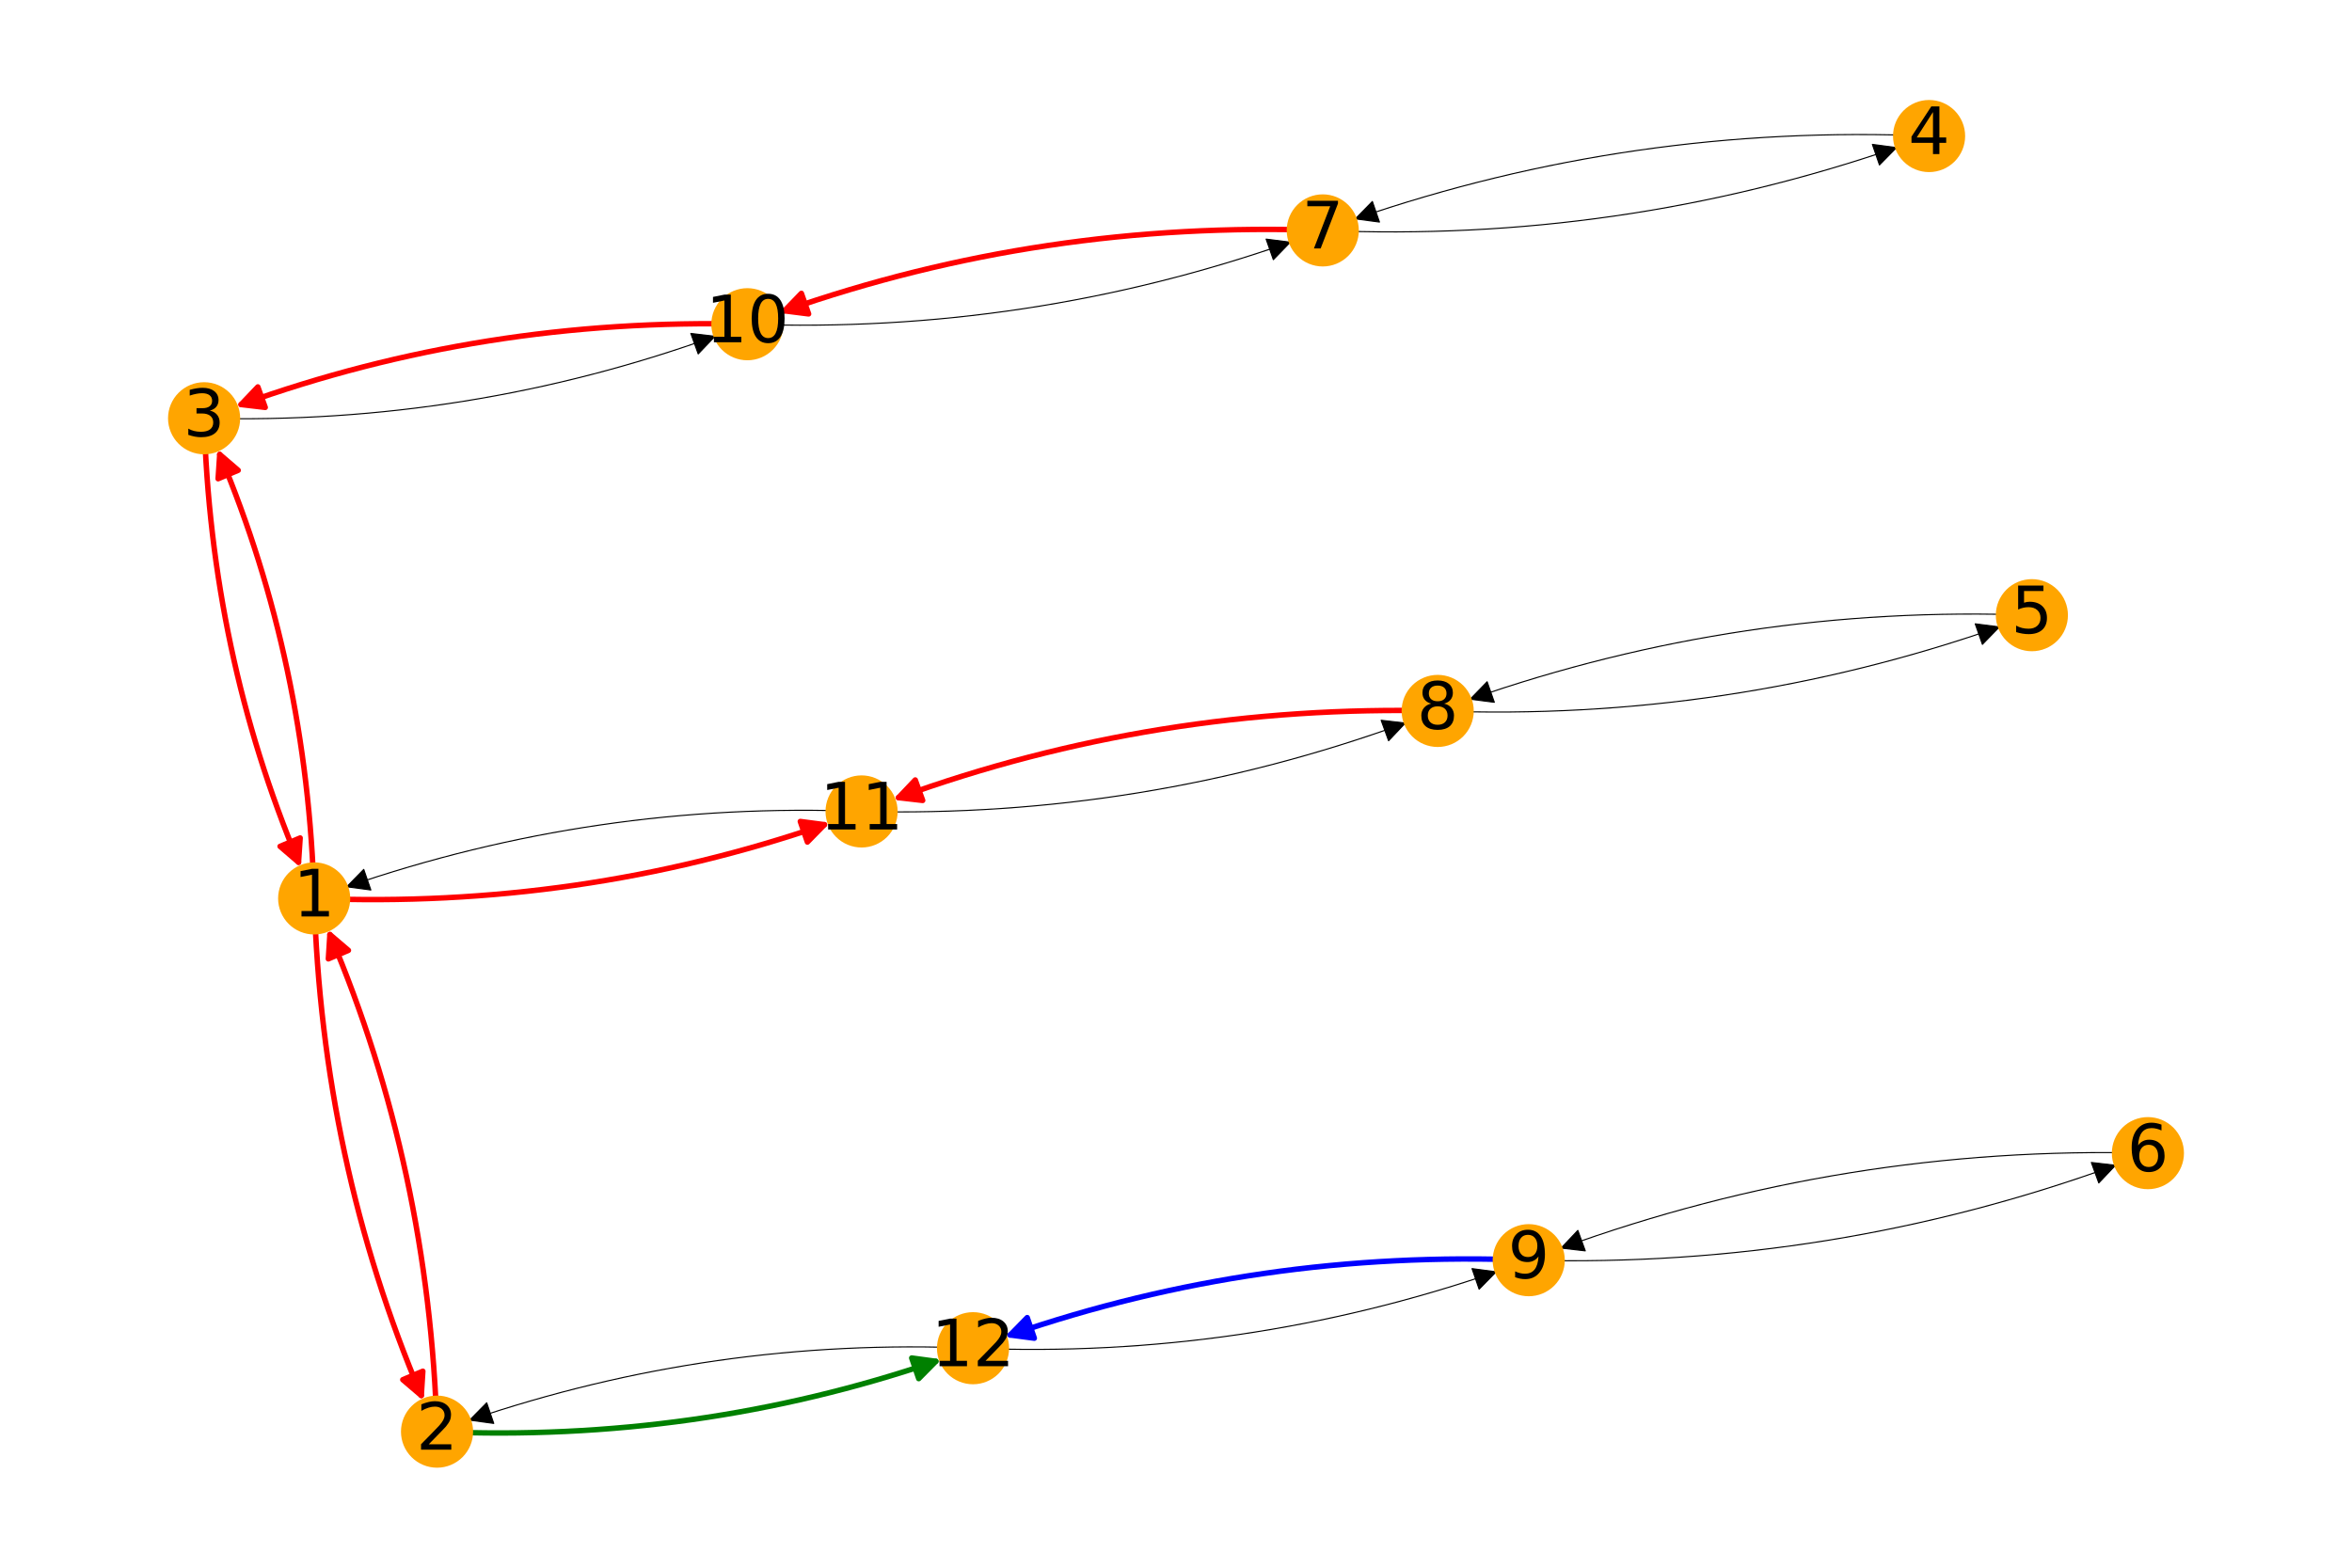 <?xml version="1.0" encoding="utf-8" standalone="no"?>
<!DOCTYPE svg PUBLIC "-//W3C//DTD SVG 1.1//EN"
  "http://www.w3.org/Graphics/SVG/1.1/DTD/svg11.dtd">
<!-- Created with matplotlib (https://matplotlib.org/) -->
<svg height="288pt" version="1.1" viewBox="0 0 432 288" width="432pt" xmlns="http://www.w3.org/2000/svg" xmlns:xlink="http://www.w3.org/1999/xlink">
 <defs>
  <style type="text/css">
*{stroke-linecap:butt;stroke-linejoin:round;}
  </style>
 </defs>
 <g id="figure_1">
  <g id="patch_1">
   <path d="M 0 288 
L 432 288 
L 432 0 
L 0 0 
z
" style="fill:#ffffff;"/>
  </g>
  <g id="axes_1">
   <g id="patch_2">
    <path clip-path="url(#pabfebdcc1e)" d="M 57.705 165.05 
Q 56.503 121.99 40.359 83.485 
" style="fill:none;stroke:#ff0000;stroke-linecap:round;"/>
    <path clip-path="url(#pabfebdcc1e)" d="M 40.062 87.947 
L 40.359 83.485 
L 43.75 86.4 
L 40.062 87.947 
z
" style="fill:#ff0000;stroke:#ff0000;stroke-linecap:round;"/>
   </g>
   <g id="patch_3">
    <path clip-path="url(#pabfebdcc1e)" d="M 57.705 165.05 
Q 59.104 213.219 77.383 256.37 
" style="fill:none;stroke:#ff0000;stroke-linecap:round;"/>
    <path clip-path="url(#pabfebdcc1e)" d="M 77.665 251.907 
L 77.383 256.37 
L 73.982 253.467 
L 77.665 251.907 
z
" style="fill:#ff0000;stroke:#ff0000;stroke-linecap:round;"/>
   </g>
   <g id="patch_4">
    <path clip-path="url(#pabfebdcc1e)" d="M 57.705 165.05 
Q 106.509 166.992 151.427 151.498 
" style="fill:none;stroke:#ff0000;stroke-linecap:round;"/>
    <path clip-path="url(#pabfebdcc1e)" d="M 146.994 150.912 
L 151.427 151.498 
L 148.298 154.693 
L 146.994 150.912 
z
" style="fill:#ff0000;stroke:#ff0000;stroke-linecap:round;"/>
   </g>
   <g id="patch_5">
    <path clip-path="url(#pabfebdcc1e)" d="M 137.273 59.563 
Q 188.773 61.404 236.99 44.491 
" style="fill:none;stroke:#000000;stroke-linecap:round;stroke-width:0.2;"/>
    <path clip-path="url(#pabfebdcc1e)" d="M 232.554 43.928 
L 236.99 44.491 
L 233.878 47.702 
L 232.554 43.928 
z
" style="stroke:#000000;stroke-linecap:round;stroke-width:0.2;"/>
   </g>
   <g id="patch_6">
    <path clip-path="url(#pabfebdcc1e)" d="M 137.273 59.563 
Q 88.72 58.302 44.275 74.318 
" style="fill:none;stroke:#ff0000;stroke-linecap:round;"/>
    <path clip-path="url(#pabfebdcc1e)" d="M 48.717 74.843 
L 44.275 74.318 
L 47.36 71.08 
L 48.717 74.843 
z
" style="fill:#ff0000;stroke:#ff0000;stroke-linecap:round;"/>
   </g>
   <g id="patch_7">
    <path clip-path="url(#pabfebdcc1e)" d="M 158.25 149.071 
Q 209.937 150.343 258.123 132.833 
" style="fill:none;stroke:#000000;stroke-linecap:round;stroke-width:0.2;"/>
    <path clip-path="url(#pabfebdcc1e)" d="M 253.681 132.32 
L 258.123 132.833 
L 255.047 136.079 
L 253.681 132.32 
z
" style="stroke:#000000;stroke-linecap:round;stroke-width:0.2;"/>
   </g>
   <g id="patch_8">
    <path clip-path="url(#pabfebdcc1e)" d="M 158.25 149.071 
Q 109.446 147.128 63.682 162.914 
" style="fill:none;stroke:#000000;stroke-linecap:round;stroke-width:0.2;"/>
    <path clip-path="url(#pabfebdcc1e)" d="M 68.115 163.5 
L 63.682 162.914 
L 66.811 159.719 
L 68.115 163.5 
z
" style="stroke:#000000;stroke-linecap:round;stroke-width:0.2;"/>
   </g>
   <g id="patch_9">
    <path clip-path="url(#pabfebdcc1e)" d="M 178.718 247.68 
Q 131.028 245.631 86.256 260.893 
" style="fill:none;stroke:#000000;stroke-linecap:round;stroke-width:0.2;"/>
    <path clip-path="url(#pabfebdcc1e)" d="M 90.687 261.496 
L 86.256 260.893 
L 89.396 257.709 
L 90.687 261.496 
z
" style="stroke:#000000;stroke-linecap:round;stroke-width:0.2;"/>
   </g>
   <g id="patch_10">
    <path clip-path="url(#pabfebdcc1e)" d="M 178.718 247.68 
Q 228.302 249.678 274.806 233.645 
" style="fill:none;stroke:#000000;stroke-linecap:round;stroke-width:0.2;"/>
    <path clip-path="url(#pabfebdcc1e)" d="M 270.373 233.058 
L 274.806 233.645 
L 271.676 236.839 
L 270.373 233.058 
z
" style="stroke:#000000;stroke-linecap:round;stroke-width:0.2;"/>
   </g>
   <g id="patch_11">
    <path clip-path="url(#pabfebdcc1e)" d="M 80.272 263.008 
Q 78.874 214.838 60.594 171.687 
" style="fill:none;stroke:#ff0000;stroke-linecap:round;"/>
    <path clip-path="url(#pabfebdcc1e)" d="M 60.312 176.151 
L 60.594 171.687 
L 63.996 174.59 
L 60.312 176.151 
z
" style="fill:#ff0000;stroke:#ff0000;stroke-linecap:round;"/>
   </g>
   <g id="patch_12">
    <path clip-path="url(#pabfebdcc1e)" d="M 80.272 263.008 
Q 127.963 265.057 171.888 250.084 
" style="fill:none;stroke:#008000;stroke-linecap:round;"/>
    <path clip-path="url(#pabfebdcc1e)" d="M 167.457 249.481 
L 171.888 250.084 
L 168.747 253.267 
L 167.457 249.481 
z
" style="fill:#008000;stroke:#008000;stroke-linecap:round;"/>
   </g>
   <g id="patch_13">
    <path clip-path="url(#pabfebdcc1e)" d="M 37.488 76.839 
Q 86.041 78.1 131.327 61.781 
" style="fill:none;stroke:#000000;stroke-linecap:round;stroke-width:0.2;"/>
    <path clip-path="url(#pabfebdcc1e)" d="M 126.886 61.256 
L 131.327 61.781 
L 128.242 65.019 
L 126.886 61.256 
z
" style="stroke:#000000;stroke-linecap:round;stroke-width:0.2;"/>
   </g>
   <g id="patch_14">
    <path clip-path="url(#pabfebdcc1e)" d="M 37.488 76.839 
Q 38.69 119.898 54.833 158.404 
" style="fill:none;stroke:#ff0000;stroke-linecap:round;"/>
    <path clip-path="url(#pabfebdcc1e)" d="M 55.131 153.941 
L 54.833 158.404 
L 51.442 155.488 
L 55.131 153.941 
z
" style="fill:#ff0000;stroke:#ff0000;stroke-linecap:round;"/>
   </g>
   <g id="patch_15">
    <path clip-path="url(#pabfebdcc1e)" d="M 354.32 24.992 
Q 299.969 22.655 248.937 40.205 
" style="fill:none;stroke:#000000;stroke-linecap:round;stroke-width:0.2;"/>
    <path clip-path="url(#pabfebdcc1e)" d="M 253.37 40.795 
L 248.937 40.205 
L 252.069 37.012 
L 253.37 40.795 
z
" style="stroke:#000000;stroke-linecap:round;stroke-width:0.2;"/>
   </g>
   <g id="patch_16">
    <path clip-path="url(#pabfebdcc1e)" d="M 373.201 113.017 
Q 319.939 111.012 270.033 128.45 
" style="fill:none;stroke:#000000;stroke-linecap:round;stroke-width:0.2;"/>
    <path clip-path="url(#pabfebdcc1e)" d="M 274.468 129.019 
L 270.033 128.45 
L 273.149 125.243 
L 274.468 129.019 
z
" style="stroke:#000000;stroke-linecap:round;stroke-width:0.2;"/>
   </g>
   <g id="patch_17">
    <path clip-path="url(#pabfebdcc1e)" d="M 394.512 211.845 
Q 338.751 210.385 286.733 229.284 
" style="fill:none;stroke:#000000;stroke-linecap:round;stroke-width:0.2;"/>
    <path clip-path="url(#pabfebdcc1e)" d="M 291.176 229.798 
L 286.733 229.284 
L 289.81 226.038 
L 291.176 229.798 
z
" style="stroke:#000000;stroke-linecap:round;stroke-width:0.2;"/>
   </g>
   <g id="patch_18">
    <path clip-path="url(#pabfebdcc1e)" d="M 242.956 42.328 
Q 297.307 44.665 348.34 27.115 
" style="fill:none;stroke:#000000;stroke-linecap:round;stroke-width:0.2;"/>
    <path clip-path="url(#pabfebdcc1e)" d="M 343.907 26.525 
L 348.34 27.115 
L 345.208 30.307 
L 343.907 26.525 
z
" style="stroke:#000000;stroke-linecap:round;stroke-width:0.2;"/>
   </g>
   <g id="patch_19">
    <path clip-path="url(#pabfebdcc1e)" d="M 242.956 42.328 
Q 191.457 40.487 144.083 57.104 
" style="fill:none;stroke:#ff0000;stroke-linecap:round;"/>
    <path clip-path="url(#pabfebdcc1e)" d="M 148.52 57.668 
L 144.083 57.104 
L 147.196 53.893 
L 148.52 57.668 
z
" style="fill:#ff0000;stroke:#ff0000;stroke-linecap:round;"/>
   </g>
   <g id="patch_20">
    <path clip-path="url(#pabfebdcc1e)" d="M 264.064 130.604 
Q 317.326 132.609 367.232 115.171 
" style="fill:none;stroke:#000000;stroke-linecap:round;stroke-width:0.2;"/>
    <path clip-path="url(#pabfebdcc1e)" d="M 362.797 114.602 
L 367.232 115.171 
L 364.116 118.378 
L 362.797 114.602 
z
" style="stroke:#000000;stroke-linecap:round;stroke-width:0.2;"/>
   </g>
   <g id="patch_21">
    <path clip-path="url(#pabfebdcc1e)" d="M 264.064 130.604 
Q 212.377 129.332 165.031 146.536 
" style="fill:none;stroke:#ff0000;stroke-linecap:round;"/>
    <path clip-path="url(#pabfebdcc1e)" d="M 169.474 147.049 
L 165.031 146.536 
L 168.108 143.29 
L 169.474 147.049 
z
" style="fill:#ff0000;stroke:#ff0000;stroke-linecap:round;"/>
   </g>
   <g id="patch_22">
    <path clip-path="url(#pabfebdcc1e)" d="M 280.786 231.51 
Q 231.203 229.512 185.544 245.254 
" style="fill:none;stroke:#0000ff;stroke-linecap:round;"/>
    <path clip-path="url(#pabfebdcc1e)" d="M 189.977 245.841 
L 185.544 245.254 
L 188.673 242.059 
L 189.977 245.841 
z
" style="fill:#0000ff;stroke:#0000ff;stroke-linecap:round;"/>
   </g>
   <g id="patch_23">
    <path clip-path="url(#pabfebdcc1e)" d="M 280.786 231.51 
Q 336.548 232.97 388.565 214.071 
" style="fill:none;stroke:#000000;stroke-linecap:round;stroke-width:0.2;"/>
    <path clip-path="url(#pabfebdcc1e)" d="M 384.123 213.557 
L 388.565 214.071 
L 385.489 217.317 
L 384.123 213.557 
z
" style="stroke:#000000;stroke-linecap:round;stroke-width:0.2;"/>
   </g>
   <g id="PathCollection_1">
    <defs>
     <path d="M 0 6.124 
C 1.624 6.124 3.182 5.478 4.33 4.33 
C 5.478 3.182 6.124 1.624 6.124 0 
C 6.124 -1.624 5.478 -3.182 4.33 -4.33 
C 3.182 -5.478 1.624 -6.124 0 -6.124 
C -1.624 -6.124 -3.182 -5.478 -4.33 -4.33 
C -5.478 -3.182 -6.124 -1.624 -6.124 0 
C -6.124 1.624 -5.478 3.182 -4.33 4.33 
C -3.182 5.478 -1.624 6.124 0 6.124 
z
" id="ma141c62831" style="stroke:#ffa500;"/>
    </defs>
    <g clip-path="url(#pabfebdcc1e)">
     <use style="fill:#ffa500;stroke:#ffa500;" x="57.705" xlink:href="#ma141c62831" y="165.05"/>
     <use style="fill:#ffa500;stroke:#ffa500;" x="137.273" xlink:href="#ma141c62831" y="59.563"/>
     <use style="fill:#ffa500;stroke:#ffa500;" x="158.25" xlink:href="#ma141c62831" y="149.071"/>
     <use style="fill:#ffa500;stroke:#ffa500;" x="178.718" xlink:href="#ma141c62831" y="247.68"/>
     <use style="fill:#ffa500;stroke:#ffa500;" x="80.272" xlink:href="#ma141c62831" y="263.008"/>
     <use style="fill:#ffa500;stroke:#ffa500;" x="37.488" xlink:href="#ma141c62831" y="76.839"/>
     <use style="fill:#ffa500;stroke:#ffa500;" x="354.32" xlink:href="#ma141c62831" y="24.992"/>
     <use style="fill:#ffa500;stroke:#ffa500;" x="373.201" xlink:href="#ma141c62831" y="113.017"/>
     <use style="fill:#ffa500;stroke:#ffa500;" x="394.512" xlink:href="#ma141c62831" y="211.845"/>
     <use style="fill:#ffa500;stroke:#ffa500;" x="242.956" xlink:href="#ma141c62831" y="42.328"/>
     <use style="fill:#ffa500;stroke:#ffa500;" x="264.064" xlink:href="#ma141c62831" y="130.604"/>
     <use style="fill:#ffa500;stroke:#ffa500;" x="280.786" xlink:href="#ma141c62831" y="231.51"/>
    </g>
   </g>
   <g id="text_1">
    <g clip-path="url(#pabfebdcc1e)">
     <!-- 1 -->
     <defs>
      <path d="M 12.406 8.297 
L 28.516 8.297 
L 28.516 63.922 
L 10.984 60.406 
L 10.984 69.391 
L 28.422 72.906 
L 38.281 72.906 
L 38.281 8.297 
L 54.391 8.297 
L 54.391 0 
L 12.406 0 
z
" id="DejaVuSans-49"/>
     </defs>
     <g transform="translate(53.887 168.361)scale(0.12 -0.12)">
      <use xlink:href="#DejaVuSans-49"/>
     </g>
    </g>
   </g>
   <g id="text_2">
    <g clip-path="url(#pabfebdcc1e)">
     <!-- 10 -->
     <defs>
      <path d="M 31.781 66.406 
Q 24.172 66.406 20.328 58.906 
Q 16.5 51.422 16.5 36.375 
Q 16.5 21.391 20.328 13.891 
Q 24.172 6.391 31.781 6.391 
Q 39.453 6.391 43.281 13.891 
Q 47.125 21.391 47.125 36.375 
Q 47.125 51.422 43.281 58.906 
Q 39.453 66.406 31.781 66.406 
z
M 31.781 74.219 
Q 44.047 74.219 50.516 64.516 
Q 56.984 54.828 56.984 36.375 
Q 56.984 17.969 50.516 8.266 
Q 44.047 -1.422 31.781 -1.422 
Q 19.531 -1.422 13.062 8.266 
Q 6.594 17.969 6.594 36.375 
Q 6.594 54.828 13.062 64.516 
Q 19.531 74.219 31.781 74.219 
z
" id="DejaVuSans-48"/>
     </defs>
     <g transform="translate(129.638 62.875)scale(0.12 -0.12)">
      <use xlink:href="#DejaVuSans-49"/>
      <use x="63.623" xlink:href="#DejaVuSans-48"/>
     </g>
    </g>
   </g>
   <g id="text_3">
    <g clip-path="url(#pabfebdcc1e)">
     <!-- 11 -->
     <g transform="translate(150.615 152.382)scale(0.12 -0.12)">
      <use xlink:href="#DejaVuSans-49"/>
      <use x="63.623" xlink:href="#DejaVuSans-49"/>
     </g>
    </g>
   </g>
   <g id="text_4">
    <g clip-path="url(#pabfebdcc1e)">
     <!-- 12 -->
     <defs>
      <path d="M 19.188 8.297 
L 53.609 8.297 
L 53.609 0 
L 7.328 0 
L 7.328 8.297 
Q 12.938 14.109 22.625 23.891 
Q 32.328 33.688 34.812 36.531 
Q 39.547 41.844 41.422 45.531 
Q 43.312 49.219 43.312 52.781 
Q 43.312 58.594 39.234 62.25 
Q 35.156 65.922 28.609 65.922 
Q 23.969 65.922 18.812 64.312 
Q 13.672 62.703 7.812 59.422 
L 7.812 69.391 
Q 13.766 71.781 18.938 73 
Q 24.125 74.219 28.422 74.219 
Q 39.75 74.219 46.484 68.547 
Q 53.219 62.891 53.219 53.422 
Q 53.219 48.922 51.531 44.891 
Q 49.859 40.875 45.406 35.406 
Q 44.188 33.984 37.641 27.219 
Q 31.109 20.453 19.188 8.297 
z
" id="DejaVuSans-50"/>
     </defs>
     <g transform="translate(171.083 250.991)scale(0.12 -0.12)">
      <use xlink:href="#DejaVuSans-49"/>
      <use x="63.623" xlink:href="#DejaVuSans-50"/>
     </g>
    </g>
   </g>
   <g id="text_5">
    <g clip-path="url(#pabfebdcc1e)">
     <!-- 2 -->
     <g transform="translate(76.455 266.32)scale(0.12 -0.12)">
      <use xlink:href="#DejaVuSans-50"/>
     </g>
    </g>
   </g>
   <g id="text_6">
    <g clip-path="url(#pabfebdcc1e)">
     <!-- 3 -->
     <defs>
      <path d="M 40.578 39.312 
Q 47.656 37.797 51.625 33 
Q 55.609 28.219 55.609 21.188 
Q 55.609 10.406 48.188 4.484 
Q 40.766 -1.422 27.094 -1.422 
Q 22.516 -1.422 17.656 -0.516 
Q 12.797 0.391 7.625 2.203 
L 7.625 11.719 
Q 11.719 9.328 16.594 8.109 
Q 21.484 6.891 26.812 6.891 
Q 36.078 6.891 40.938 10.547 
Q 45.797 14.203 45.797 21.188 
Q 45.797 27.641 41.281 31.266 
Q 36.766 34.906 28.719 34.906 
L 20.219 34.906 
L 20.219 43.016 
L 29.109 43.016 
Q 36.375 43.016 40.234 45.922 
Q 44.094 48.828 44.094 54.297 
Q 44.094 59.906 40.109 62.906 
Q 36.141 65.922 28.719 65.922 
Q 24.656 65.922 20.016 65.031 
Q 15.375 64.156 9.812 62.312 
L 9.812 71.094 
Q 15.438 72.656 20.344 73.438 
Q 25.25 74.219 29.594 74.219 
Q 40.828 74.219 47.359 69.109 
Q 53.906 64.016 53.906 55.328 
Q 53.906 49.266 50.438 45.094 
Q 46.969 40.922 40.578 39.312 
z
" id="DejaVuSans-51"/>
     </defs>
     <g transform="translate(33.67 80.15)scale(0.12 -0.12)">
      <use xlink:href="#DejaVuSans-51"/>
     </g>
    </g>
   </g>
   <g id="text_7">
    <g clip-path="url(#pabfebdcc1e)">
     <!-- 4 -->
     <defs>
      <path d="M 37.797 64.312 
L 12.891 25.391 
L 37.797 25.391 
z
M 35.203 72.906 
L 47.609 72.906 
L 47.609 25.391 
L 58.016 25.391 
L 58.016 17.188 
L 47.609 17.188 
L 47.609 0 
L 37.797 0 
L 37.797 17.188 
L 4.891 17.188 
L 4.891 26.703 
z
" id="DejaVuSans-52"/>
     </defs>
     <g transform="translate(350.503 28.303)scale(0.12 -0.12)">
      <use xlink:href="#DejaVuSans-52"/>
     </g>
    </g>
   </g>
   <g id="text_8">
    <g clip-path="url(#pabfebdcc1e)">
     <!-- 5 -->
     <defs>
      <path d="M 10.797 72.906 
L 49.516 72.906 
L 49.516 64.594 
L 19.828 64.594 
L 19.828 46.734 
Q 21.969 47.469 24.109 47.828 
Q 26.266 48.188 28.422 48.188 
Q 40.625 48.188 47.75 41.5 
Q 54.891 34.812 54.891 23.391 
Q 54.891 11.625 47.562 5.094 
Q 40.234 -1.422 26.906 -1.422 
Q 22.312 -1.422 17.547 -0.641 
Q 12.797 0.141 7.719 1.703 
L 7.719 11.625 
Q 12.109 9.234 16.797 8.062 
Q 21.484 6.891 26.703 6.891 
Q 35.156 6.891 40.078 11.328 
Q 45.016 15.766 45.016 23.391 
Q 45.016 31 40.078 35.438 
Q 35.156 39.891 26.703 39.891 
Q 22.75 39.891 18.812 39.016 
Q 14.891 38.141 10.797 36.281 
z
" id="DejaVuSans-53"/>
     </defs>
     <g transform="translate(369.384 116.328)scale(0.12 -0.12)">
      <use xlink:href="#DejaVuSans-53"/>
     </g>
    </g>
   </g>
   <g id="text_9">
    <g clip-path="url(#pabfebdcc1e)">
     <!-- 6 -->
     <defs>
      <path d="M 33.016 40.375 
Q 26.375 40.375 22.484 35.828 
Q 18.609 31.297 18.609 23.391 
Q 18.609 15.531 22.484 10.953 
Q 26.375 6.391 33.016 6.391 
Q 39.656 6.391 43.531 10.953 
Q 47.406 15.531 47.406 23.391 
Q 47.406 31.297 43.531 35.828 
Q 39.656 40.375 33.016 40.375 
z
M 52.594 71.297 
L 52.594 62.312 
Q 48.875 64.062 45.094 64.984 
Q 41.312 65.922 37.594 65.922 
Q 27.828 65.922 22.672 59.328 
Q 17.531 52.734 16.797 39.406 
Q 19.672 43.656 24.016 45.922 
Q 28.375 48.188 33.594 48.188 
Q 44.578 48.188 50.953 41.516 
Q 57.328 34.859 57.328 23.391 
Q 57.328 12.156 50.688 5.359 
Q 44.047 -1.422 33.016 -1.422 
Q 20.359 -1.422 13.672 8.266 
Q 6.984 17.969 6.984 36.375 
Q 6.984 53.656 15.188 63.938 
Q 23.391 74.219 37.203 74.219 
Q 40.922 74.219 44.703 73.484 
Q 48.484 72.75 52.594 71.297 
z
" id="DejaVuSans-54"/>
     </defs>
     <g transform="translate(390.695 215.156)scale(0.12 -0.12)">
      <use xlink:href="#DejaVuSans-54"/>
     </g>
    </g>
   </g>
   <g id="text_10">
    <g clip-path="url(#pabfebdcc1e)">
     <!-- 7 -->
     <defs>
      <path d="M 8.203 72.906 
L 55.078 72.906 
L 55.078 68.703 
L 28.609 0 
L 18.312 0 
L 43.219 64.594 
L 8.203 64.594 
z
" id="DejaVuSans-55"/>
     </defs>
     <g transform="translate(239.139 45.639)scale(0.12 -0.12)">
      <use xlink:href="#DejaVuSans-55"/>
     </g>
    </g>
   </g>
   <g id="text_11">
    <g clip-path="url(#pabfebdcc1e)">
     <!-- 8 -->
     <defs>
      <path d="M 31.781 34.625 
Q 24.75 34.625 20.719 30.859 
Q 16.703 27.094 16.703 20.516 
Q 16.703 13.922 20.719 10.156 
Q 24.75 6.391 31.781 6.391 
Q 38.812 6.391 42.859 10.172 
Q 46.922 13.969 46.922 20.516 
Q 46.922 27.094 42.891 30.859 
Q 38.875 34.625 31.781 34.625 
z
M 21.922 38.812 
Q 15.578 40.375 12.031 44.719 
Q 8.5 49.078 8.5 55.328 
Q 8.5 64.062 14.719 69.141 
Q 20.953 74.219 31.781 74.219 
Q 42.672 74.219 48.875 69.141 
Q 55.078 64.062 55.078 55.328 
Q 55.078 49.078 51.531 44.719 
Q 48 40.375 41.703 38.812 
Q 48.828 37.156 52.797 32.312 
Q 56.781 27.484 56.781 20.516 
Q 56.781 9.906 50.312 4.234 
Q 43.844 -1.422 31.781 -1.422 
Q 19.734 -1.422 13.25 4.234 
Q 6.781 9.906 6.781 20.516 
Q 6.781 27.484 10.781 32.312 
Q 14.797 37.156 21.922 38.812 
z
M 18.312 54.391 
Q 18.312 48.734 21.844 45.562 
Q 25.391 42.391 31.781 42.391 
Q 38.141 42.391 41.719 45.562 
Q 45.312 48.734 45.312 54.391 
Q 45.312 60.062 41.719 63.234 
Q 38.141 66.406 31.781 66.406 
Q 25.391 66.406 21.844 63.234 
Q 18.312 60.062 18.312 54.391 
z
" id="DejaVuSans-56"/>
     </defs>
     <g transform="translate(260.246 133.916)scale(0.12 -0.12)">
      <use xlink:href="#DejaVuSans-56"/>
     </g>
    </g>
   </g>
   <g id="text_12">
    <g clip-path="url(#pabfebdcc1e)">
     <!-- 9 -->
     <defs>
      <path d="M 10.984 1.516 
L 10.984 10.5 
Q 14.703 8.734 18.5 7.812 
Q 22.312 6.891 25.984 6.891 
Q 35.75 6.891 40.891 13.453 
Q 46.047 20.016 46.781 33.406 
Q 43.953 29.203 39.594 26.953 
Q 35.25 24.703 29.984 24.703 
Q 19.047 24.703 12.672 31.312 
Q 6.297 37.938 6.297 49.422 
Q 6.297 60.641 12.938 67.422 
Q 19.578 74.219 30.609 74.219 
Q 43.266 74.219 49.922 64.516 
Q 56.594 54.828 56.594 36.375 
Q 56.594 19.141 48.406 8.859 
Q 40.234 -1.422 26.422 -1.422 
Q 22.703 -1.422 18.891 -0.688 
Q 15.094 0.047 10.984 1.516 
z
M 30.609 32.422 
Q 37.25 32.422 41.125 36.953 
Q 45.016 41.5 45.016 49.422 
Q 45.016 57.281 41.125 61.844 
Q 37.25 66.406 30.609 66.406 
Q 23.969 66.406 20.094 61.844 
Q 16.219 57.281 16.219 49.422 
Q 16.219 41.5 20.094 36.953 
Q 23.969 32.422 30.609 32.422 
z
" id="DejaVuSans-57"/>
     </defs>
     <g transform="translate(276.969 234.821)scale(0.12 -0.12)">
      <use xlink:href="#DejaVuSans-57"/>
     </g>
    </g>
   </g>
  </g>
 </g>
 <defs>
  <clipPath id="pabfebdcc1e">
   <rect height="288" width="432" x="0" y="0"/>
  </clipPath>
 </defs>
</svg>

